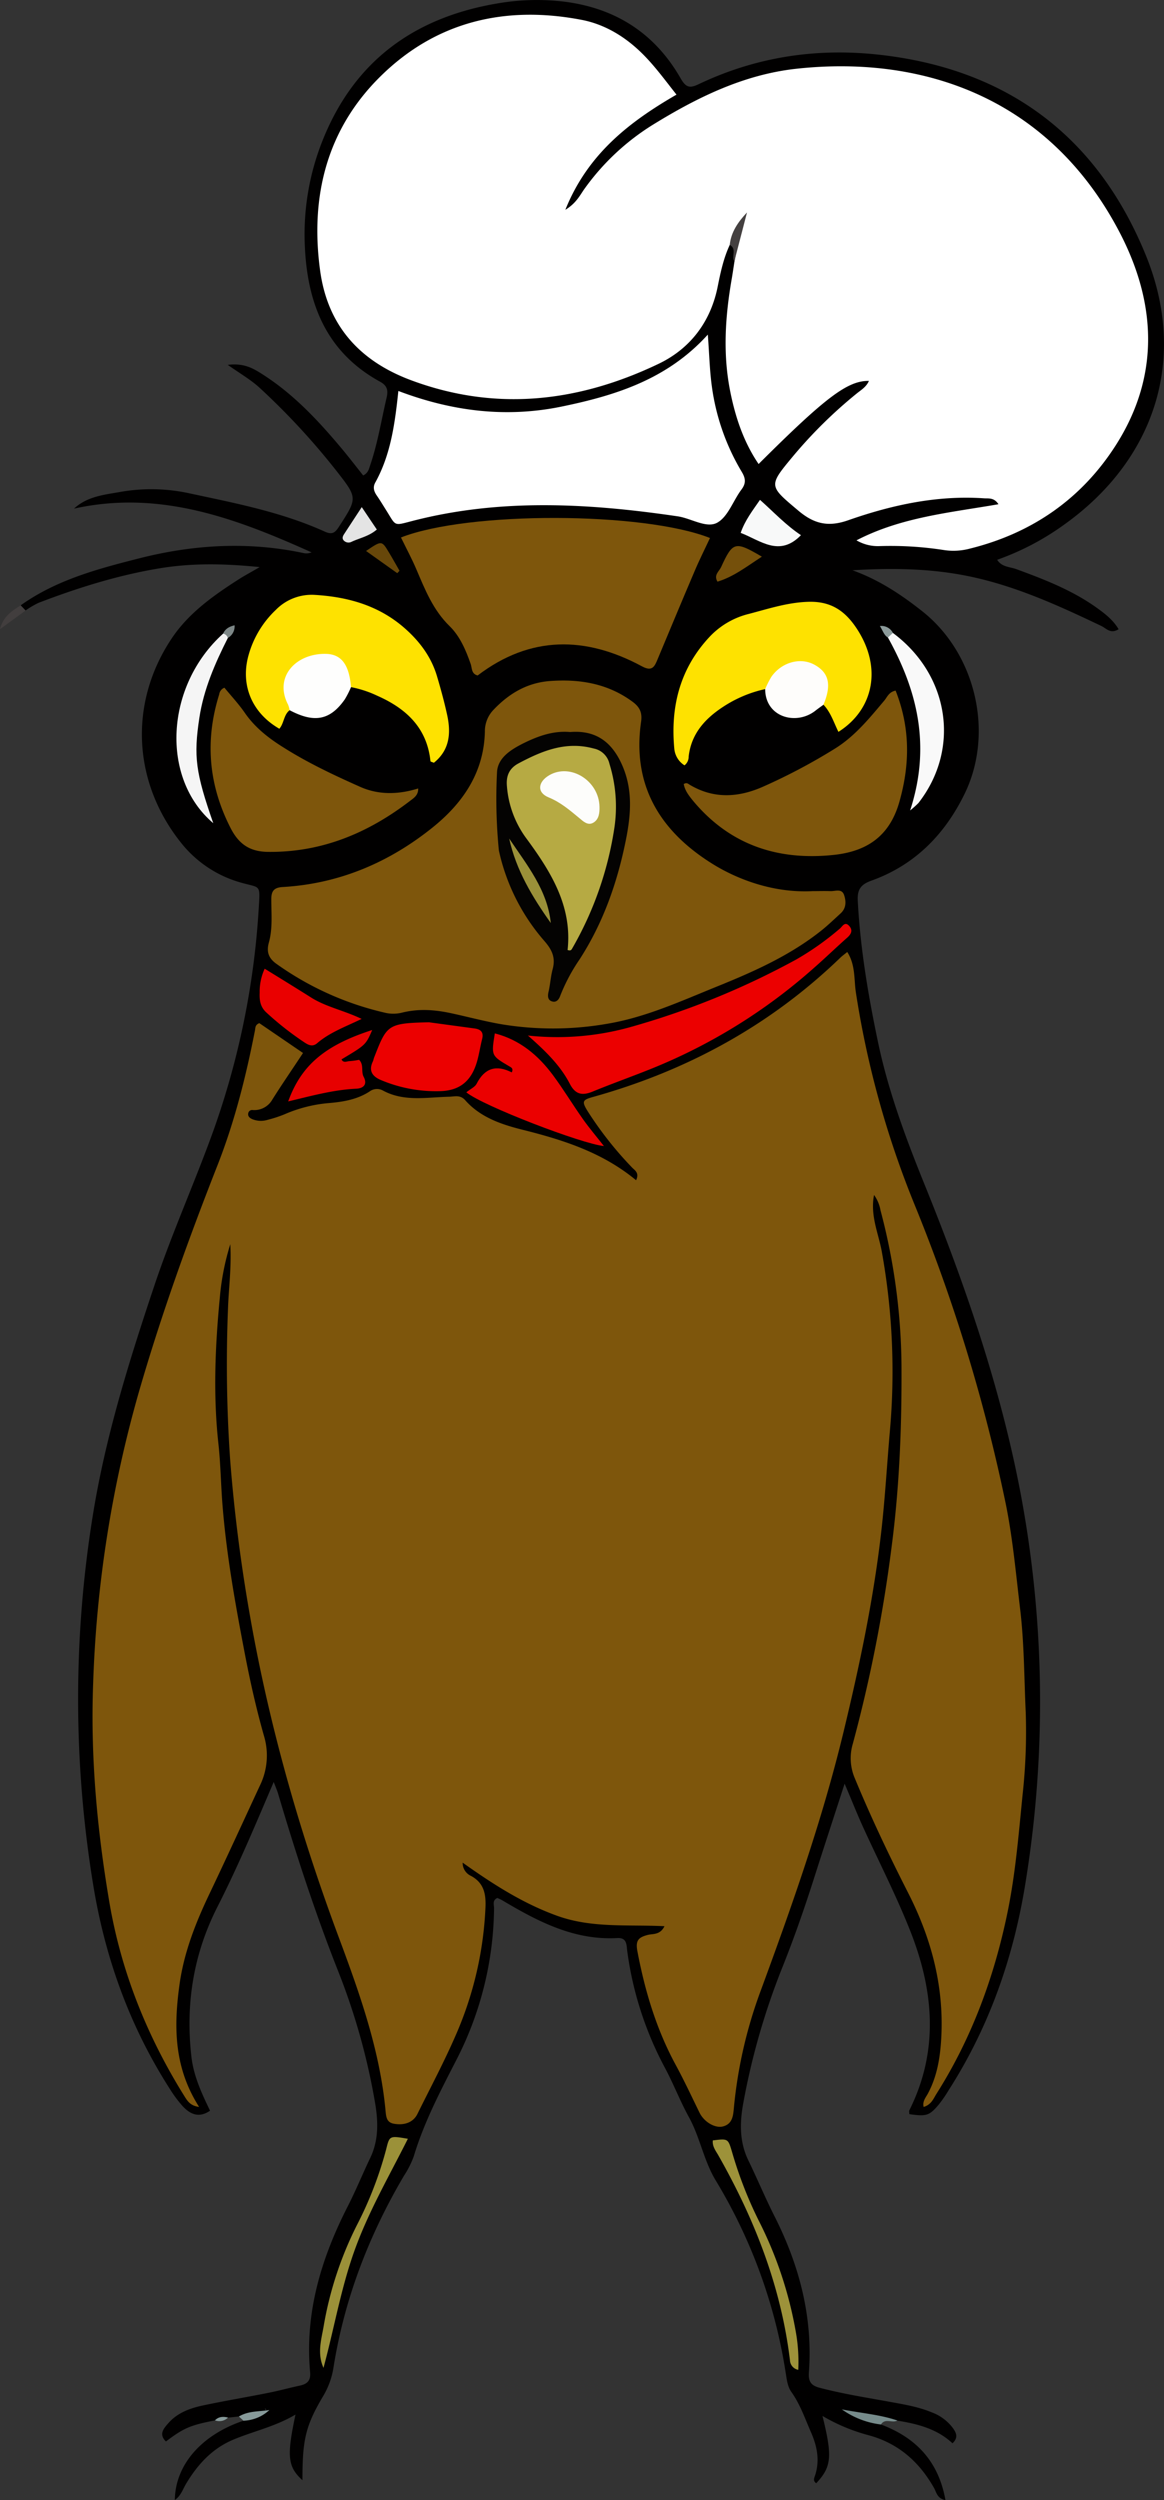 <svg xmlns="http://www.w3.org/2000/svg" viewBox="0 0 419.51 900.33"><rect x="0" y="0" width="419.51" height="900.33" fill="#333333" stroke="none"/><defs><style>.cls-1{fill:#010000;}.cls-2{fill:#768b8b;}.cls-3{fill:#423e3e;}.cls-4{fill:#879a9a;}.cls-5{fill:#7e560c;}.cls-6{fill:#fff;}.cls-7{fill:#fee200;}.cls-8{fill:#ec0000;}.cls-9{fill:#eb0000;}.cls-10{fill:#ea0000;}.cls-11{fill:#f9f9f9;}.cls-12{fill:#fefefd;}.cls-13{fill:#f5f5f5;}.cls-14{fill:#fefdfb;}.cls-15{fill:#e70000;}.cls-16{fill:#9b9139;}.cls-17{fill:#9d923a;}.cls-18{fill:#f8f9f9;}.cls-19{fill:#75500b;}.cls-20{fill:#e4e4e4;}.cls-21{fill:#67470a;}.cls-22{fill:#444040;}.cls-23{fill:#7d8787;}.cls-24{fill:#8c9b9b;}.cls-25{fill:#040302;}.cls-26{fill:#b6aa43;}.cls-27{fill:#9a9039;}.cls-28{fill:#fdfdfb;}</style></defs><title>owl 3</title><g id="Layer_2" data-name="Layer 2"><g id="Layer_3" data-name="Layer 3"><path class="cls-1" d="M317.5,873.08c12.64,4.74,20.76,13.26,23.25,27.25-3.05-.63-3.24-2.85-4.12-4.39-5.4-9.54-13-16.19-23.78-19.05A66.4,66.4,0,0,1,296.42,870c3.65,14.65,3.28,18.32-2.25,24.23-1.32-.87-.67-2-.35-3,1.68-5.31.64-10.39-1.5-15.27s-3.93-10.15-7.14-14.65c-1.4-2-1.6-4.42-2-6.78A189.42,189.42,0,0,0,258,785.28c-4.39-7.24-5.68-15.57-9.71-22.88-3.2-5.81-5.58-12.07-8.73-17.92a123.6,123.6,0,0,1-13.49-41.81c-.32-2.29,0-5-3.72-4.76-15.51.84-28.53-6-41.29-13.57-.6-.36-1.25-.6-1.81-.87-1.93.87-1.16,2.5-1.19,3.78a121.84,121.84,0,0,1-13.38,54.16c-5.85,11.39-11.83,22.72-15.55,35.08a33.27,33.27,0,0,1-3.53,7c-12.67,21.5-21.5,44.41-25.42,69.13A28.62,28.62,0,0,1,116.38,863C110,873.77,109,878.81,109,893.15c-5.29-4.85-5.73-8.53-2.5-23.65-7.4,4.39-15.23,6-22.52,9.08-7.52,3.17-12.76,8.91-16.9,15.8-1.16,1.94-1.83,4.29-4.07,5.92.14-12.72,9.67-23.53,24.75-28.59,2.08-2.41,5.73-1.44,8-3.73.72-.38-.81-1-.13-.32.23.22.08.36-.3.63-2.81,2-6.11,1.57-9.25,1.91l-3.9.41c-1.46.86-3.24.18-4.72,1-8.85,1.71-11.22,2.72-17.65,7.58-2.74-2.62-.74-4.75.87-6.59,3.27-3.74,7.8-5.39,12.48-6.38,7.9-1.68,15.88-3,23.8-4.59,3.72-.74,7.39-1.76,11.1-2.55,2.72-.58,4-1.84,3.7-4.9-1.93-21.34,4-40.91,13.57-59.66,2.92-5.7,5.34-11.66,8.11-17.44,3.06-6.39,2.89-13.06,1.75-19.76A236.32,236.32,0,0,0,121.94,710c-8.31-21-15.31-42.46-21.72-64.11-.33-1.12-.82-2.2-1.57-4.2l-2.56,6C90.5,660.79,84.87,673.89,78.4,686.6c-8.67,17-11.58,35-9.42,54,.8,7,3.68,13.17,6.72,19.48-4,2.74-7.19,1.32-10-1.78a44.73,44.73,0,0,1-4.26-5.7c-14.62-22.71-23.58-47.46-27.9-74.15a414.54,414.54,0,0,1-.19-132.09c4.51-28.52,13.11-56,22.23-83.25,6.33-18.94,14.57-37.16,21.33-55.94a289.65,289.65,0,0,0,16.38-80.77c.49-8,.47-6.62-6.18-8.49a42,42,0,0,1-21.71-14.23C47.81,281.82,46.35,253.22,61.82,230,68,220.71,77,214.4,86.24,208.49c1.93-1.23,4-2.31,7.35-4.28-13-1.3-24.47-1.46-35.91.42-15,2.46-29.53,7-43.72,12.43a31.84,31.84,0,0,0-4.73,2.76c-1.58.34-2.06-.38-1.76-1.84,12.81-9.14,27.68-13.1,42.6-16.89,19.62-5,39.4-6.16,59.34-1.92a4.92,4.92,0,0,0,2.88-.26c-27.19-12.23-54.72-22.6-85.61-15.75,4.86-4.51,11.11-5,17-6.07a64.35,64.35,0,0,1,24.8.61c16.5,3.53,33.08,6.73,48.57,13.74,2.63,1.19,3.69.44,5.08-1.71,6.75-10.42,6.78-10.37-.85-20.14A255.88,255.88,0,0,0,93.7,139.77c-3.12-2.9-6.78-5-11.62-8.38,5.8-.71,9.11,1.23,12.35,3.29,11.19,7.09,20.13,16.61,28.56,26.66,2.73,3.26,5.32,6.64,7.91,9.88,1.83-.91,2.07-2.36,2.52-3.7,2.7-7.89,4-16.12,5.89-24.2.62-2.6.38-4.38-2.32-5.86-19.45-10.65-26.32-28.27-27.14-49.27a91,91,0,0,1,6.44-37.67c11.45-28.68,33.17-44.29,63.09-49.3a82.85,82.85,0,0,1,24.16-.6C222,3,236.06,12.08,245.29,28.2c1.89,3.3,3.24,3.68,6.47,2.14,20.47-9.75,42.06-13.1,64.56-10.69,46.62,5,79.26,29.43,96.74,72.52,15.08,37.2,3.09,73.56-29.67,96.85a95.29,95.29,0,0,1-24,12.56c1.63,2.66,4.58,2.52,6.91,3.38,10.28,3.77,20.45,7.71,29.4,14.22,2.85,2.06,5.54,4.22,7.45,7.4-2.91,1.84-4.45-.31-6.18-1.14-15.46-7.37-31-14.48-47.92-17.95-13.76-2.82-27.71-3-41.83-2.13,9.48,3.39,17.6,8.76,25.3,14.87,19.17,15.23,25.84,43.76,15.09,65.71-7.17,14.65-18,25.63-33.59,31.2-3.84,1.38-5.08,3.25-4.88,7.19.91,17.38,3.82,34.44,7.4,51.43C320.42,394,327,411.29,334,428.49,348.3,464,360.71,500.2,367.86,537.93A405.74,405.74,0,0,1,369.75,677c-4.24,27.2-13,52.49-27.83,75.66a47,47,0,0,1-3.64,5.27c-3.38,4-4.47,4.25-10.54,3.39,0-.48-.17-1,0-1.4,10.81-21.6,8.76-43.38.2-64.88-5.08-12.78-11.42-25.07-17.12-37.61-2.13-4.7-4-9.49-6.42-15.11-3.82,11.8-7.39,22.68-10.87,33.58C290,687,286.17,698,281.83,708.8a254.62,254.62,0,0,0-13.95,48.55c-1.29,7-1.42,13.94,1.82,20.61s6.05,13.43,9.37,20c9,17.74,13.92,36.36,12.46,56.35-.24,3.3.77,4.73,3.81,5.53,8.06,2.12,16.26,3.44,24.44,4.91,5.38,1,10.78,1.8,15.88,3.9a16.79,16.79,0,0,1,7.88,5.87c1.11,1.61,1.9,3.3-.26,5.33-5.56-5.22-12.63-7-19.9-8.17-5.9-.61-11.9-.45-17.54-2.89C309.92,869.8,314,870.45,317.5,873.08Z"/><path class="cls-2" d="M317.5,873.08a30.53,30.53,0,0,1-14.09-5.44c7.52,1.43,13.89,1.91,20,4C321.56,872.73,319,870.64,317.5,873.08Z"/><path class="cls-3" d="M7.47,218l1.76,1.84L0,226.57C1.05,222.18,4.16,220,7.47,218Z"/><path class="cls-4" d="M86.1,870.2c3.43-2.07,7.31-1.73,11-2.34a14.34,14.34,0,0,1-9.36,3.85Z"/><path class="cls-4" d="M77.48,871.58c1.35-1.39,3-1.43,4.72-1A4.47,4.47,0,0,1,77.48,871.58Z"/><path class="cls-5" d="M83,448.05a90.06,90.06,0,0,0-3.77,19.18c-1.68,17.51-2.44,35-.52,52.6.8,7.29.89,14.67,1.47,22,1.44,18.25,4.7,36.19,8.14,54.11,1.88,9.78,4.08,19.52,6.8,29.1A24.59,24.59,0,0,1,93.67,643c-6,12.92-11.94,25.9-18.08,38.77-5.14,10.76-9.46,21.68-11,33.67-2,14.91-1.76,29.32,7.17,43.27-3.12-.35-4.24-2.17-5.26-3.8C53,733.29,43.65,710,39.4,684.9c-4.41-26-6.82-52.25-5.83-78.68A432.52,432.52,0,0,1,50.11,501.07c8-27.64,17.74-54.65,28.26-81.4C84.56,403.92,88.66,387.6,91.9,371c.17-.87,0-1.93,1.56-2.56l15.75,10.75C105.39,385,101.65,390.4,98.13,396A7.47,7.47,0,0,1,91,399.73a1.41,1.41,0,0,0-1.53,1.15c-.24,1.18.63,1.77,1.45,2.14a8.29,8.29,0,0,0,5.6.22,44.63,44.63,0,0,0,6.09-2,50.59,50.59,0,0,1,15.73-4c5.16-.42,10.41-1.26,14.93-4.24a4.42,4.42,0,0,1,4.74-.29c7.63,4.12,15.79,2.42,23.81,2.23,2.09-.05,4-.79,5.84,1.25,5.45,6.17,13,8.72,20.59,10.62,14.62,3.65,28.82,8.13,41,18.2,1.27-2.71-.52-3.58-1.49-4.61a129.35,129.35,0,0,1-15.88-20.11c-2.3-3.67-2-4.19,1.85-5.27,33.81-9.42,63.76-25.69,89.12-50.14.66-.63,1.42-1.17,2.51-2.06,3,4.68,2.39,9.88,3.1,14.55A337.67,337.67,0,0,0,329.7,434a611.51,611.51,0,0,1,32.77,107.5c2.55,12.53,3.68,25.32,5.2,38,1.47,12.31,1.43,24.66,2,37a209,209,0,0,1-1.13,29.88c-1.42,14.13-2.55,28.34-5.43,42.29-4.78,23.22-12.85,45.19-25.58,65.3-1.1,1.73-1.85,3.93-4.65,4.76-.51-2.11.87-3.5,1.63-5,3.06-5.79,4.19-12,4.64-18.48,1.32-19.06-3.24-36.71-11.83-53.57-6.91-13.55-13.44-27.28-19.26-41.35a18.29,18.29,0,0,1-.69-12.43,523.73,523.73,0,0,0,14-71.12c2.83-21.66,3.66-43.5,3.53-65.39a224.08,224.08,0,0,0-7.56-55.54,13.39,13.39,0,0,0-2.33-5.53c-1.44,7.35,1.56,13.74,2.77,20.26a243,243,0,0,1,2.9,65.18c-1,11.58-1.67,23.17-2.95,34.73-2.76,24.8-7.9,49.1-13.75,73.33-7.72,31.94-18.66,62.79-30,93.55a165.21,165.21,0,0,0-9.47,41.51c-.26,2.79-.4,5.93-3.92,6.86-2.93.77-6.87-1.67-8.47-4.93-2.81-5.74-5.51-11.54-8.56-17.16-7-12.88-11.12-26.64-13.84-41-.74-3.9.39-5,3.76-5.88,1.88-.47,4.42.09,6-3.13-13.18-.65-26.18.76-38.66-3.74-12.24-4.41-23-11.27-34.08-19.15a5.12,5.12,0,0,0,3,4.77c4.73,2.56,5.44,6.59,5.22,11.45a128.42,128.42,0,0,1-10.53,45.52c-4.23,9.79-9.27,19.22-14,28.79-1.5,3-4.65,4.16-8.43,3.5-2.52-.44-2.78-2.19-3-4.16-1.95-21.75-9.1-42-16.67-62.34-14-37.42-25-75.69-32-115.08-3.42-19.15-5.9-38.36-7.4-57.79a499.15,499.15,0,0,1-.76-54.14C82.4,464,83.46,456.72,83,448.05Z"/><path class="cls-6" d="M263,88.2c-2.23,4.78-3.32,9.9-4.34,15-2.56,12.81-10,22.42-21.33,27.83-28.75,13.73-58.48,17.3-89.11,5.92-18.56-6.89-30.11-19.64-32.83-39.4-3.67-26.68,2.33-51,21.82-70.13,20.08-19.75,45-25.53,72.41-20.27,8,1.54,15.07,5.68,21.07,11.39,4.81,4.57,8.67,9.91,13.12,15.54-17.1,9.88-32,21.42-40.06,41.48,4.09-2.49,5.32-5.42,7.1-7.84A86,86,0,0,1,235.17,45c16.11-9.93,32.92-18.2,52-20.26,46.43-5,91.29,11.18,116.22,58.7,13.28,25.32,14.81,51.61-1.13,76.7C389.91,179.57,372,192,349.54,197.56a22.87,22.87,0,0,1-9.2.54,125.21,125.21,0,0,0-23.45-1.44,15.24,15.24,0,0,1-8.21-2.08c16.11-8.35,33.53-9.94,51.17-13-1.65-2.54-3.66-2-5.3-2.14-16.91-1.14-33.2,2.42-48.92,7.93-7.45,2.61-12.53,1.08-18-3.56-10.64-8.95-10.73-8.79-1.74-19.61a166.68,166.68,0,0,1,22.84-22.47c1.61-1.31,3.5-2.38,4.43-4.57-7.69-.1-15.6,5.88-39.76,29.94-5.47-8.06-8.4-17-10.24-26.23-2.69-13.49-1.78-27,.55-40.4.37-2.11.66-4.22,1-6.33,1.15-4.67-.2-9.79,2.62-14.15C265.46,82.54,266.13,86.35,263,88.2Z"/><path class="cls-5" d="M292.87,320.9c2.14,0,4.28-.07,6.41,0,1.76.08,4.1-1.07,4.94,1.42.76,2.28.8,4.72-1.26,6.6-2.28,2.07-4.5,4.23-6.91,6.15-11.29,9-24.33,14.8-37.56,20.15-13,5.25-25.79,11.15-39.71,13.46a113.83,113.83,0,0,1-38.23.13c-6.08-1.06-12-2.66-18-3.95s-11.7-1.67-17.62-.21a13,13,0,0,1-5.65.16,109.42,109.42,0,0,1-39.44-17.57c-2.91-2-3.93-4.27-2.93-7.86,1.41-5.08.86-10.4.87-15.62,0-3,1.07-4.16,4.14-4.34,20.37-1.18,38.34-8.85,54.05-21.49,10.87-8.75,18.47-19.8,18.78-34.52a11.13,11.13,0,0,1,3.06-7.75c5.57-5.87,12.12-9.81,20.43-10.42,10.76-.78,20.84.91,29.73,7.46,2.44,1.8,3.58,3.73,3.08,7.21-3.27,22.68,6.64,39.15,25.29,50.9C265.09,316.36,278.35,321.67,292.87,320.9Z"/><path class="cls-6" d="M143.57,140.79c19.78,7.49,39.21,9.69,59,5.59,19.36-4,38-9.82,52.53-25.89.53,7,.66,12.92,1.46,18.7a80.88,80.88,0,0,0,10.77,30.73c1.42,2.37,1.59,4.11-.11,6.38-3,4-4.8,9.71-8.69,11.9s-9.39-1.54-14.25-2.26c-31.94-4.7-63.81-6.55-95.54,1.63-7,1.81-5.9,2-9.53-3.78-1.14-1.8-2.24-3.65-3.46-5.4-1-1.49-1.43-2.93-.5-4.62C140.79,163.78,142.32,152.72,143.57,140.79Z"/><path class="cls-5" d="M144.51,193.55c24.21-9.51,87.38-9.31,111.37.19-1.89,4.06-3.89,8-5.63,12.15-4.47,10.46-8.85,21-13.23,31.47-1.09,2.62-1.91,4.6-5.6,2.62-20.39-11-40.34-11.14-59.28,3.27-2.31-.6-2-2.68-2.48-4.08-1.74-5-3.87-10-7.55-13.62-6.06-5.88-8.94-13.26-12.11-20.66C148.43,201.21,146.52,197.67,144.51,193.55Z"/><path class="cls-5" d="M246.42,282.35c1.09-.69,1.61-.08,2.16.25,8.77,5.23,17.76,4.58,26.63.6A211.76,211.76,0,0,0,301,269.53c7.2-4.49,12.43-11,17.78-17.34,1-1.24,1.6-3,4-3.5,5.23,13.23,5.26,26.34,1.35,40.09-3.54,12.45-11.82,17.83-23.64,19.08-19.93,2.11-37.13-3.44-50.4-19.11C248.52,286.83,246.87,284.87,246.42,282.35Z"/><path class="cls-5" d="M80.89,247.65c2.4,2.93,5.12,5.83,7.35,9.06,3.6,5.21,8.42,9,13.65,12.28,8.84,5.62,18.3,10.08,27.83,14.32,6.67,3,13.81,2.85,21,.62.08,2.53-1.7,3.51-3,4.52C132.63,300,115.94,307,96.54,306.77c-6.45-.09-10.41-2.72-13.4-8.51-8-15.61-9.35-31.59-4.13-48.23A2.93,2.93,0,0,1,80.89,247.65Z"/><path class="cls-7" d="M104.39,255.75c-2.18,1.69-2,4.72-3.71,6.68-9.87-5.69-14.12-15.7-11.1-26.5a35.53,35.53,0,0,1,9.81-16.29,18.09,18.09,0,0,1,14.2-5.41c11.89.73,22.9,3.84,32.12,11.87,5.49,4.79,9.72,10.42,11.8,17.46,1.35,4.55,2.6,9.14,3.62,13.77,1.45,6.58,1,12.73-4.76,17.35-.52-.23-1.21-.37-1.23-.57-1.25-12.07-8.82-19-19.2-23.58a39.25,39.25,0,0,0-9.44-3.09,3.18,3.18,0,0,1-1.78-2c-3.27-7.74-5.53-9.16-11.79-7.38-7.17,2-9.46,5.93-8.11,13.84C105.05,253.2,105.77,254.59,104.39,255.75Z"/><path class="cls-7" d="M275.77,248.15a45,45,0,0,0-15,6.28c-6.61,4.29-11.66,9.75-12.58,18.07a3.89,3.89,0,0,1-1.49,3.11,7.94,7.94,0,0,1-3.66-5.79c-1.48-15.4,2.05-29.25,12.89-40.7a28.87,28.87,0,0,1,14-8.06c7.1-1.86,14-4.15,21.52-4.35,7.88-.2,12.91,3.1,17.1,9.31,9.55,14.14,6.41,29.47-6.38,37.53-1.66-3.34-2.75-7-5.38-9.76a5,5,0,0,1-.27-3.47c.92-4.35-.87-7.56-4.59-9.44-4.21-2.13-7.77-.33-10.92,2.67C279.32,245.15,278.39,247.62,275.77,248.15Z"/><path class="cls-8" d="M190.26,372.9a97.83,97.83,0,0,0,36.21-2.84A285.07,285.07,0,0,0,287,345.5a102.23,102.23,0,0,0,15.67-11.09c.92-.76,1.8-2.72,3.36-1,1.39,1.52.83,2.9-.68,4.24-4.09,3.61-8,7.41-12.11,11a201.26,201.26,0,0,1-59.12,36.46c-6.82,2.73-13.76,5.19-20.58,8-3.66,1.48-6.16,1.06-8.14-2.75C202,383.76,196.75,378.61,190.26,372.9Z"/><path class="cls-8" d="M154.6,368.13,171,370.35c2.27.3,3.4,1.36,2.76,3.83-.7,2.74-1.09,5.56-1.89,8.27-1.94,6.52-5.86,10.29-13.22,10.48a50.9,50.9,0,0,1-21.37-4c-3.1-1.29-4.51-3.35-2.9-6.7.21-.42.26-.91.43-1.35C139.43,369.07,139.56,368.46,154.6,368.13Z"/><path class="cls-9" d="M168.06,393.35c1.58-1.27,3.13-1.92,3.71-3.07,2.88-5.67,7.1-6.95,12.67-4.1.76-1.57-.45-1.9-1-2.25-6.39-3.78-6.41-3.76-5.1-11.8,9,2.32,15.59,7.85,20.92,15,3.82,5.14,7.14,10.66,10.84,15.89,2.31,3.26,4.92,6.32,7.56,9.68C209.89,412,174,398.25,168.06,393.35Z"/><path class="cls-10" d="M95.39,348.84c6,3.69,11.38,7,16.76,10.39s11.74,4.59,18.19,7.69c-6,2.88-11.54,4.89-16,8.72-1.59,1.37-3,.8-4.5-.18a110.23,110.23,0,0,1-13.92-10.92c-2.14-2-2.45-4.4-2.33-7.1A19.62,19.62,0,0,1,95.39,348.84Z"/><path class="cls-11" d="M321.81,227.93c20.39,15.15,24.4,41.77,9.2,61.24a33.79,33.79,0,0,1-3,2.68c7.56-23.14,2.66-43.15-8-62.27C319.74,228.08,320.38,227.58,321.81,227.93Z"/><path class="cls-12" d="M104.39,255.75a10,10,0,0,0-.57-2c-5.2-10,2.84-18.5,13.62-18.29,5.68.11,8.43,4,9.06,12a33.81,33.81,0,0,1-2.22,4.37C119,259.37,113.29,260.47,104.39,255.75Z"/><path class="cls-13" d="M82.12,229.73c-4.61,9.12-8.69,18.44-10.25,28.64-2.15,14.1-1.35,19.9,5,38.08C57.78,280.28,59.52,247,80.41,228.17,81.77,227.82,82.36,228.32,82.12,229.73Z"/><path class="cls-14" d="M275.77,248.15a34.65,34.65,0,0,1,2.21-4.39c3.66-5.28,10.43-7.16,15.47-4.43,5.34,2.89,6.34,7.27,3.32,14.46-.95.7-1.93,1.37-2.85,2.1C287.06,261.34,275.82,258.38,275.77,248.15Z"/><path class="cls-15" d="M134.15,370.91c-2.32,5.36-2.32,5.36-11.07,10.58.69,1.44,1.92.66,2.88.63a27.71,27.71,0,0,0,3.46-.47c1.82,1.8.63,4.22,1.64,6.11,1.49,2.81-.16,4.17-2.64,4.29-8.32.39-16.3,2.62-24.56,4.58C108.58,383.64,117,376.44,134.15,370.91Z"/><path class="cls-16" d="M147,770.19c-6.78,13.51-14.3,26.42-19.32,40.5-4.88,13.68-7.29,28-11.09,42-2.38-5.32-.73-10.31.09-15.2a128.75,128.75,0,0,1,12.05-36.41,134.27,134.27,0,0,0,10.47-27.2C140.4,769.06,140.39,769.06,147,770.19Z"/><path class="cls-17" d="M256.9,770.78c5.54-.69,5.48-.67,6.93,4.16a147,147,0,0,0,9.49,24.46,142.43,142.43,0,0,1,13.61,41,61.15,61.15,0,0,1,.77,13,3.66,3.66,0,0,1-3-3.48c-3.21-26.54-12.77-50.85-25.9-73.93C257.86,774.41,256.67,772.83,256.9,770.78Z"/><path class="cls-18" d="M273.9,180c5,4.44,9.33,9.12,14.77,12.72-7.79,8-14.55,1.93-21.73-.83C268.51,187.34,271.24,183.86,273.9,180Z"/><path class="cls-19" d="M274.58,200.46c-5.6,3.63-10.2,7.25-16,9-1.45-2.41.58-3.68,1.28-5.19C264.11,195,264.9,194.78,274.58,200.46Z"/><path class="cls-20" d="M135.81,190.69c-2.93,2.51-6.28,3.06-9.19,4.46a2.36,2.36,0,0,1-2.66-.44c-.85-.83-.39-1.7.14-2.5,1.9-2.92,3.82-5.84,6.28-9.6C132.46,185.72,134.07,188.1,135.81,190.69Z"/><path class="cls-21" d="M143.17,206.41l-11.24-8c5.62-3.81,5.64-3.82,8.23.5,1.32,2.18,2.56,4.42,3.83,6.63Z"/><path class="cls-22" d="M263,88.2c.46-4.56,2.92-8.21,6.23-11.7q-2.3,8.82-4.58,17.65C263.51,92.33,265.67,89.59,263,88.2Z"/><path class="cls-23" d="M82.12,229.73a2.26,2.26,0,0,0-1.71-1.56c.71-1.61,2-2.49,4.13-3A4.76,4.76,0,0,1,82.12,229.73Z"/><path class="cls-24" d="M321.81,227.93,320,229.58c-1.44-.86-1.78-2.41-2.89-4.14A4.62,4.62,0,0,1,321.81,227.93Z"/><path class="cls-25" d="M205.46,263.61c8.82-.71,14.67,3.11,18.47,11.26,4.29,9.19,3.48,18.49,1.6,27.8-3.06,15.2-8.15,29.68-16.65,42.82a65.69,65.69,0,0,0-7,13.19c-.5,1.39-1.54,2.57-3.24,1.82-1.3-.58-1.23-2-1-3.11.68-2.77.81-5.68,1.53-8.35,1.16-4.28-.3-7.11-3-10.21a73.19,73.19,0,0,1-16.25-32,5.63,5.63,0,0,1-.14-.69,190.77,190.77,0,0,1-.65-28.17c.32-5.11,5-8,9.16-10.13C193.63,265.17,199.24,263.06,205.46,263.61Z"/><path class="cls-26" d="M204.56,342.11c1.75-15.86-6.11-28.35-15.08-40.49a36.28,36.28,0,0,1-6.78-18.48c-.34-3.61.74-6.42,4.17-8.24,8.51-4.54,17.14-8.08,27.12-5.35a7.22,7.22,0,0,1,5.66,5.51,51.92,51.92,0,0,1,1.75,23.21,123.65,123.65,0,0,1-15.23,43.37C205.88,342.14,205.65,342.43,204.56,342.11Z"/><path class="cls-27" d="M198.51,332.39c-6.66-9.36-12.53-19.11-15-30.43C189.85,311.44,197.28,320.41,198.51,332.39Z"/><path class="cls-28" d="M216.06,290.53c.05,2.2-.17,4.49-2.18,5.7s-3.67-.45-5.06-1.6c-3.46-2.86-6.75-5.71-11.09-7.48s-3.88-5.61.25-8C205.65,274.72,215.89,281.17,216.06,290.53Z"/></g></g></svg>